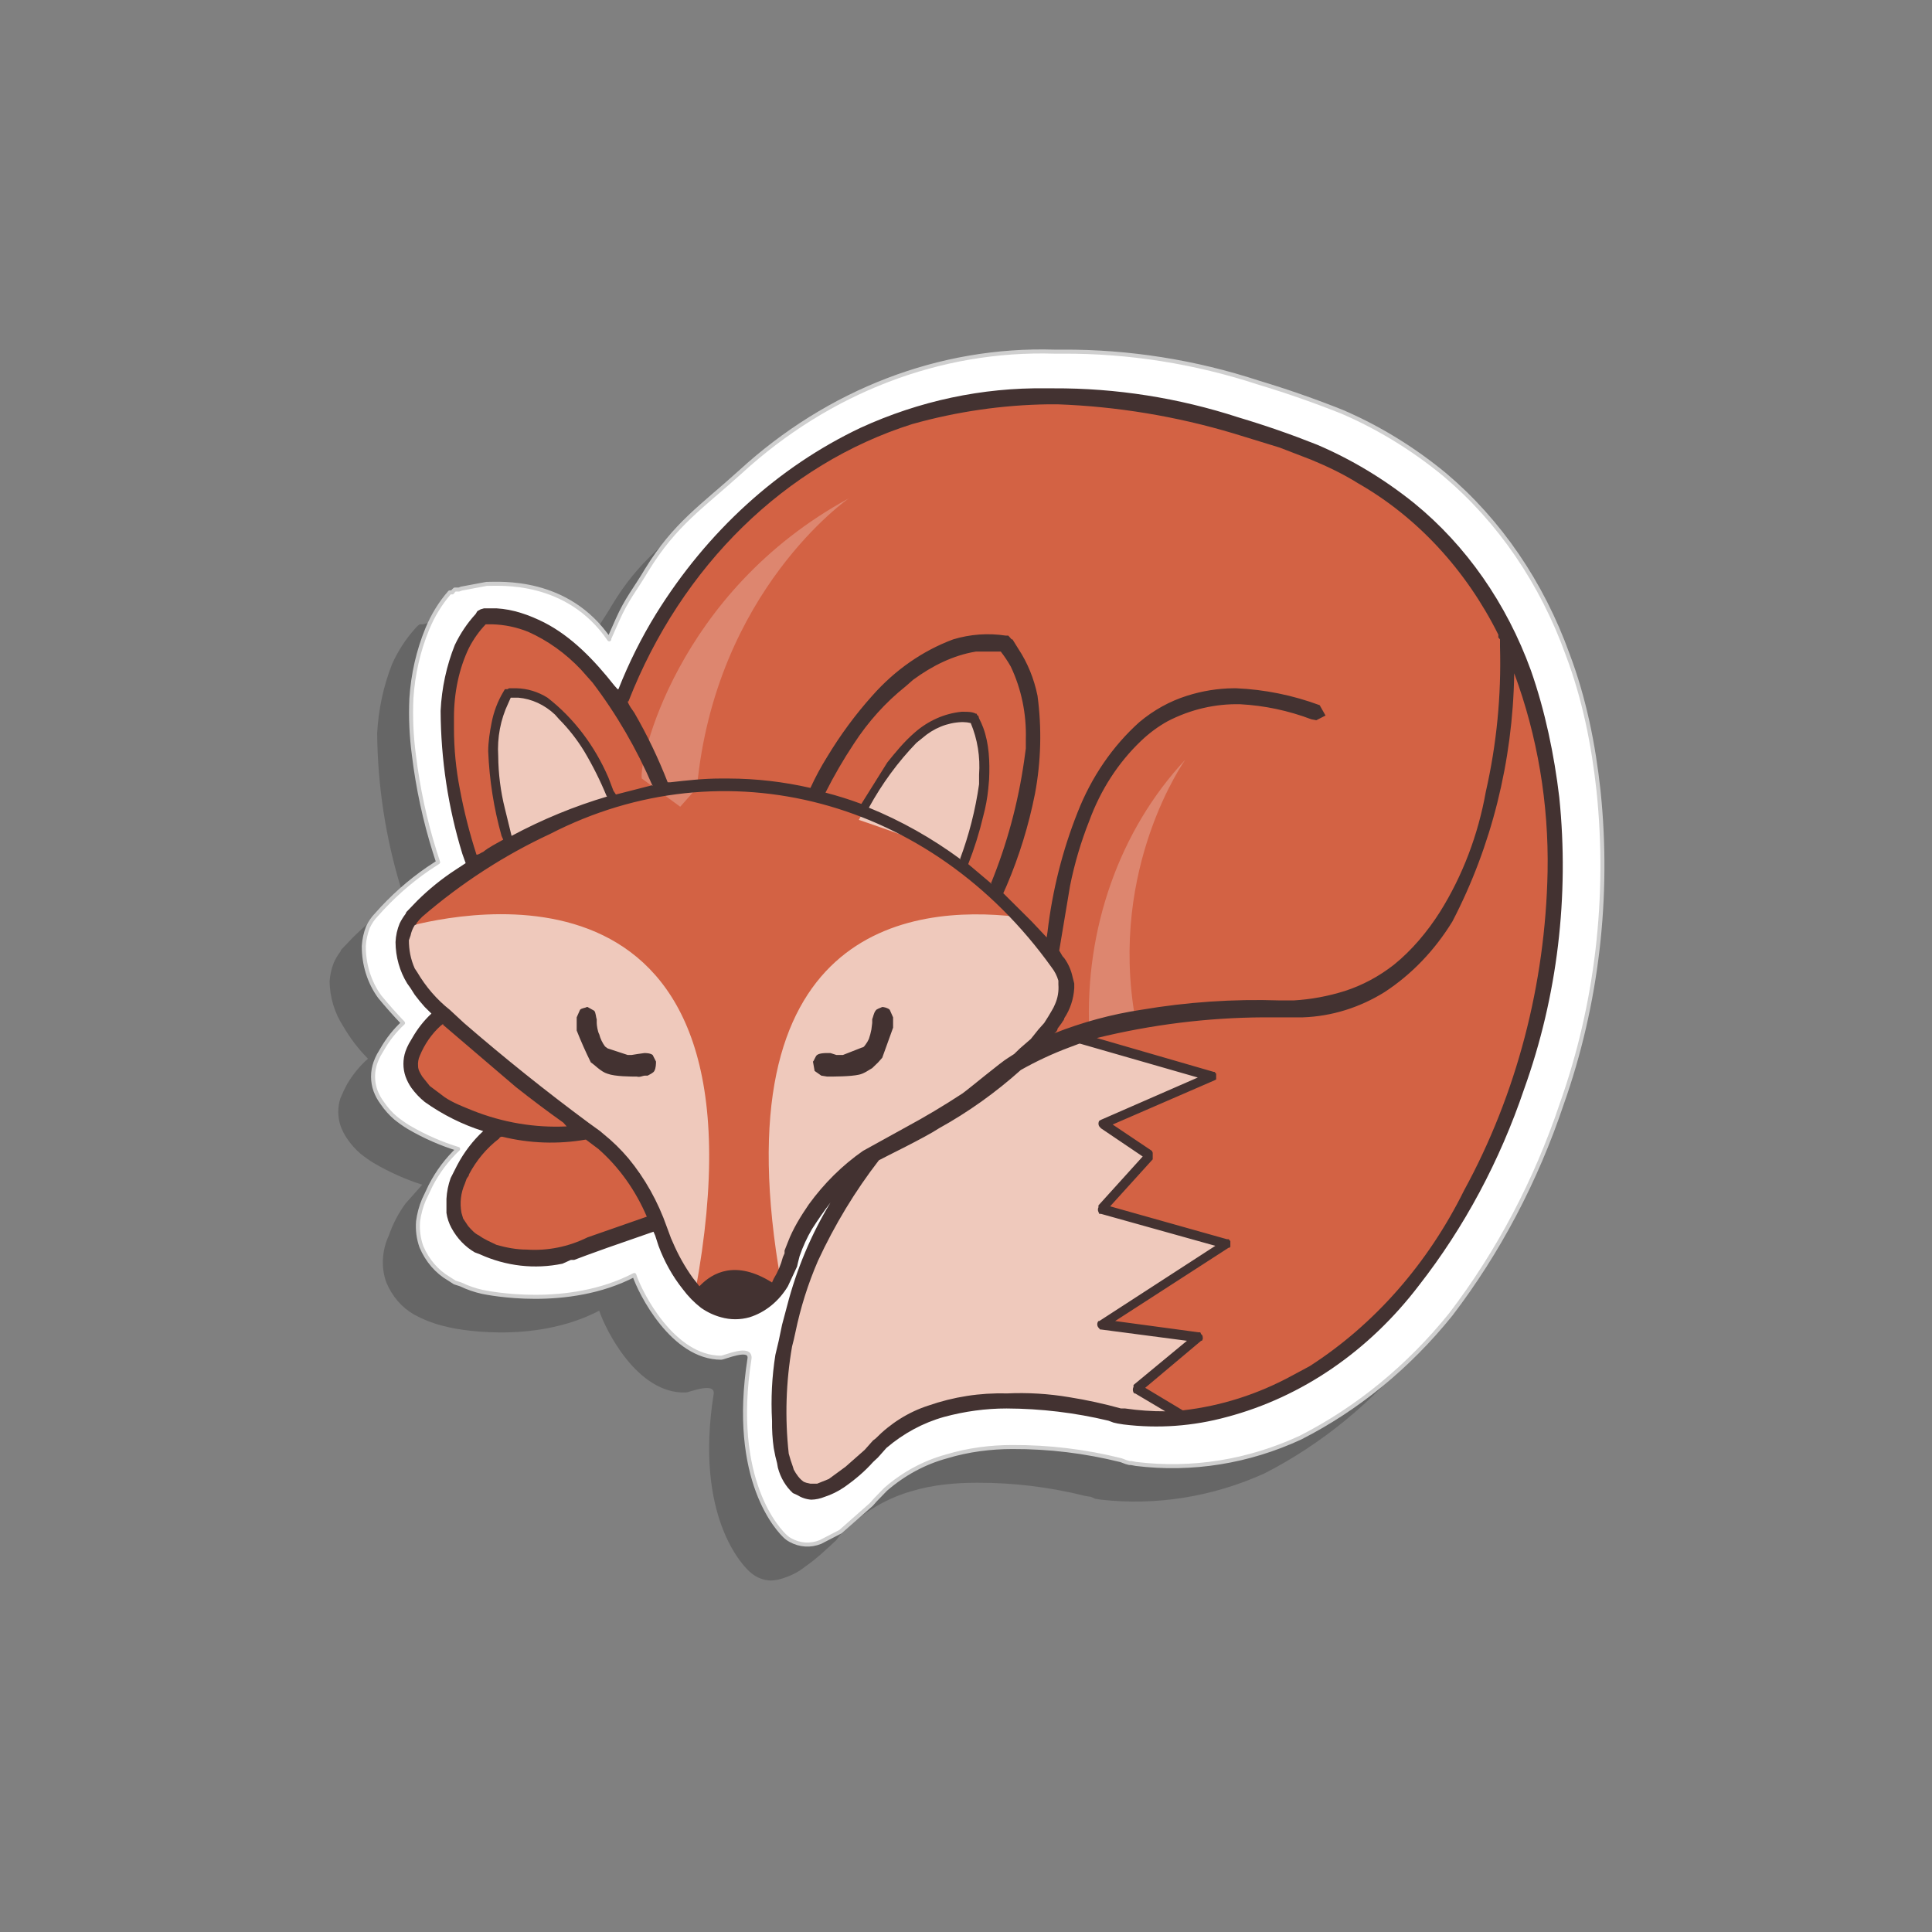 <?xml version="1.0" standalone="no"?><!-- Generator: Gravit.io --><svg xmlns="http://www.w3.org/2000/svg" xmlns:xlink="http://www.w3.org/1999/xlink" style="isolation:isolate" viewBox="0 0 300 300" width="300" height="300"><rect x="0" y="0" width="300" height="300" fill="#808080" stroke="none"/><defs><clipPath id="_clipPath_AKKQRgbVf67Ekh4c9T4HaXx2Tz57qKpL"><rect width="300" height="300"/></clipPath></defs><g clip-path="url(#_clipPath_AKKQRgbVf67Ekh4c9T4HaXx2Tz57qKpL)"><g id="Group"><path d=" M 89.159 104.683 L 90.455 101.763 C 91.881 98.551 93.178 97.091 94.992 94.025 C 99.27 86.871 103.548 84.243 109.382 78.841 C 121.997 67.239 137.692 60.713 153.975 60.299 L 158.253 60.153 L 159.549 60.153 C 169.856 60.102 180.116 61.724 190.012 64.971 C 194.384 66.292 198.708 67.801 202.976 69.497 C 208.654 71.943 214.016 75.233 218.92 79.279 C 227.41 86.445 233.999 96.087 237.976 107.165 C 240.439 114.027 241.865 121.181 242.772 128.335 C 244.494 144.822 242.534 161.534 237.069 176.952 C 233.02 188.913 227.141 199.982 219.698 209.656 C 213.149 217.743 205.211 224.25 196.364 228.781 C 188.311 232.427 179.594 233.829 170.957 232.869 L 170.049 232.723 L 169.401 232.431 L 168.494 232.285 C 163.003 230.911 157.395 230.226 151.771 230.241 C 148.401 230.241 144.901 230.533 141.53 231.555 C 138.083 232.538 134.858 234.329 132.067 236.811 L 130.511 238.271 L 129.863 239.147 C 128.308 240.607 126.752 242.067 125.067 243.235 C 124.083 244.022 122.987 244.615 121.826 244.987 C 121.157 245.246 120.459 245.394 119.752 245.425 C 118.632 245.415 117.543 245.006 116.641 244.257 C 115.345 243.235 107.826 235.497 110.807 216.518 C 111.196 214.474 106.919 216.226 106.53 216.226 C 98.881 216.518 93.955 206.298 93.048 203.524 C 82.677 208.926 70.233 206.298 69.325 206.006 C 67.574 205.625 65.874 204.987 64.27 204.108 C 62.393 203.035 60.888 201.288 59.992 199.144 C 59.554 197.943 59.376 196.642 59.473 195.348 C 59.558 194.122 59.867 192.929 60.381 191.844 C 61.004 190.044 61.88 188.368 62.973 186.88 L 65.566 183.96 C 62.964 183.135 60.444 182.01 58.047 180.602 C 57.329 180.165 56.636 179.678 55.973 179.142 C 55.193 178.471 54.495 177.685 53.899 176.806 C 53.466 176.186 53.117 175.497 52.862 174.762 C 52.416 173.395 52.416 171.895 52.862 170.528 L 53.381 169.36 L 53.899 168.338 C 54.785 166.837 55.879 165.506 57.14 164.396 C 55.649 162.893 54.342 161.175 53.251 159.286 C 51.954 157.291 51.23 154.896 51.177 152.424 C 51.242 151.416 51.461 150.428 51.825 149.504 C 52.104 148.873 52.452 148.285 52.862 147.752 L 52.992 147.46 L 54.807 145.562 C 57.21 143.187 59.815 141.084 62.585 139.284 C 62.585 138.7 62.325 138.116 62.196 137.678 C 59.866 130.015 58.641 121.981 58.566 113.881 C 58.758 110.15 59.549 106.49 60.899 103.077 C 61.805 101.079 62.986 99.255 64.399 97.675 L 64.659 97.383 C 64.807 97.203 64.982 97.055 65.177 96.945 L 65.696 96.945 L 66.214 96.799 L 69.974 96.069 C 72.177 96.069 82.677 95.193 89.159 104.537 L 89.159 104.683 Z " fill-rule="evenodd" fill="rgb(0,0,0)" fill-opacity="0.2"/><path d=" M 94.604 99.135 L 95.9 96.215 C 97.326 93.003 98.622 91.543 100.437 88.477 C 104.844 81.323 108.993 78.695 114.956 73.293 C 128.694 60.695 145.988 54.065 163.697 54.605 L 164.993 54.605 C 175.301 54.554 185.561 56.176 195.457 59.423 C 199.829 60.738 204.154 62.248 208.42 63.949 C 214.098 66.395 219.461 69.685 224.365 73.731 C 232.85 80.902 239.438 90.543 243.421 101.617 C 246.013 108.479 247.439 115.633 248.217 122.787 C 249.939 139.275 247.978 155.986 242.513 171.404 C 238.504 183.355 232.669 194.423 225.272 204.108 C 218.738 212.214 210.796 218.723 201.938 223.233 C 193.863 226.979 185.083 228.384 176.401 227.321 L 175.623 227.175 L 175.364 227.175 L 174.845 227.029 L 174.068 226.737 C 168.535 225.356 162.883 224.671 157.216 224.693 C 153.845 224.693 150.345 225.131 146.975 226.153 C 143.536 227.088 140.312 228.829 137.512 231.263 L 135.956 232.869 L 135.308 233.599 L 130.511 237.833 L 127.4 239.439 C 125.874 240.061 124.189 239.956 122.734 239.147 C 122.505 239.025 122.288 238.879 122.085 238.709 C 120.919 237.687 113.4 229.949 116.382 210.97 C 116.641 208.926 112.493 210.824 111.974 210.824 C 104.456 210.824 99.4 200.75 98.492 197.976 C 88.122 203.378 75.677 200.75 74.9 200.604 C 73.743 200.346 72.614 199.955 71.529 199.436 L 70.622 199.144 L 69.714 198.56 C 67.844 197.478 66.341 195.734 65.436 193.596 C 64.988 192.347 64.81 190.996 64.918 189.654 C 65.068 188.489 65.374 187.357 65.825 186.296 L 66.862 184.106 C 67.982 181.941 69.43 180.014 71.14 178.412 C 68.492 177.604 65.927 176.478 63.492 175.054 C 62.773 174.62 62.08 174.132 61.418 173.594 C 60.634 172.927 59.936 172.141 59.344 171.258 C 58.914 170.689 58.564 170.049 58.307 169.36 C 57.802 167.955 57.802 166.385 58.307 164.98 C 58.453 164.577 58.626 164.186 58.825 163.812 L 59.344 162.936 C 60.227 161.39 61.321 160.011 62.585 158.848 C 61.329 157.538 60.118 156.174 58.955 154.76 C 57.34 152.538 56.468 149.748 56.492 146.876 C 56.557 145.868 56.776 144.88 57.14 143.956 C 57.47 143.243 57.909 142.601 58.436 142.058 C 60.849 139.317 63.547 136.914 66.473 134.905 L 68.029 133.883 L 67.511 132.277 C 65.978 127.401 64.892 122.363 64.27 117.239 C 63.881 114.319 63.751 111.399 63.881 108.479 C 64.114 104.739 64.949 101.079 66.344 97.675 C 67.212 95.565 68.396 93.639 69.844 91.981 L 70.233 91.981 C 70.342 91.814 70.473 91.666 70.622 91.543 L 71.27 91.543 L 71.659 91.397 L 75.548 90.667 C 77.622 90.667 88.122 89.791 94.604 99.281 L 94.604 99.135 Z " fill-rule="evenodd" fill="rgb(255,255,255)" vector-effect="non-scaling-stroke" stroke-width="0.625" stroke="rgb(207,207,207)" stroke-linejoin="round" stroke-linecap="butt" stroke-miterlimit="1.41"/><path d=" M 96.159 109.355 C 101.085 96.361 127.141 41.758 201.679 69.205 C 274.273 96.069 236.939 228.927 173.808 219.875 C 173.808 219.875 147.882 211.992 136.215 224.693 C 117.03 245.571 120.919 212.722 121.956 208.342 C 123.511 201.48 125.456 192.282 135.697 179.142 C 131.808 181.624 124.548 188.34 122.863 195.202 C 120.53 205.13 108.993 208.634 103.03 192.136 C 102.736 191.304 102.434 190.477 102.122 189.654 L 89.029 194.326 C 80.085 197.684 65.825 193.304 71.659 182.062 C 73.344 178.85 75.548 176.66 77.751 175.054 C 69.196 173.01 61.547 168.338 64.14 162.936 C 65.436 160.454 66.992 158.702 68.677 157.534 C 58.696 148.19 63.881 142.642 63.881 142.642 C 64.659 141.328 68.159 138.262 73.603 134.613 C 71.659 129.065 64.529 106.435 75.029 95.777 C 75.029 95.777 85.789 93.879 96.159 109.355 Z " fill-rule="evenodd" fill="rgb(211,98,68)"/><path d=" M 176.142 158.264 C 176.271 158.994 169.271 161.184 169.142 160.016 C 168.422 144.221 173.868 128.861 184.049 117.969 C 184.049 117.969 172.123 134.613 176.271 158.118 L 176.142 158.264 Z  M 99.659 120.889 C 99.141 118.407 104.974 91.981 131.808 77.381 C 131.808 77.381 111.067 91.689 108.215 122.349 L 105.622 125.269 L 99.659 120.889 Z " fill-rule="evenodd" fill="rgb(221,134,111)"/><path d=" M 144.123 174.616 L 138.16 177.974 C 136.734 177.682 125.197 186.296 122.863 195.202 C 122.604 196.662 121.956 198.122 121.308 199.29 C 111.456 143.956 141.401 140.452 157.864 142.35 L 164.216 149.358 C 166.419 151.986 165.901 155.198 163.956 158.118 L 156.956 165.856 L 155.66 166.878 L 156.567 166.44 L 165.382 161.184 L 188.327 167.024 L 171.345 174.324 L 178.475 179.288 L 171.086 187.61 L 190.531 193.012 L 171.086 205.568 L 186.123 207.466 L 176.531 215.642 L 184.309 220.021 C 180.809 220.313 177.308 220.313 173.808 219.729 C 173.808 219.729 147.882 211.992 136.215 224.693 C 117.03 245.425 120.919 212.722 121.956 208.342 C 123.771 200.458 128.697 182.792 142.308 175.784 L 144.123 174.616 Z  M 62.973 143.956 C 71.788 141.62 120.919 130.817 107.956 200.604 C 105.777 198.227 104.095 195.334 103.03 192.136 C 98.752 180.456 94.085 177.828 90.844 175.346 C 83.47 169.999 76.332 164.249 69.455 158.118 C 61.677 151.256 62.066 146.438 62.973 144.102 L 62.973 143.956 Z  M 149.308 134.905 C 149.308 134.905 156.567 121.035 151.253 111.545 C 151.253 111.545 143.475 108.333 133.363 127.313 C 133.363 127.313 142.049 130.233 144.771 131.547 C 146.327 132.277 149.308 134.905 149.308 134.905 Z  M 79.307 131.255 C 79.307 131.255 73.085 116.655 78.918 107.749 C 85.4 107.457 90.585 111.983 95.122 124.101 L 79.307 131.255 Z " fill-rule="evenodd" fill="rgb(239,201,188)"/><path d=" M 96.029 107.019 C 97.645 102.929 99.598 99.018 101.863 95.339 C 109.813 82.518 120.824 72.495 133.623 66.431 C 142.756 62.245 152.541 60.16 162.401 60.299 L 163.568 60.299 C 173.303 60.254 182.994 61.778 192.346 64.825 C 196.457 66.049 200.522 67.462 204.531 69.059 C 209.868 71.337 214.922 74.38 219.568 78.111 C 227.654 84.694 233.941 93.697 237.717 104.099 C 239.921 110.377 241.346 117.239 242.124 123.809 C 243.7 139.171 241.828 154.732 236.68 169.068 C 232.898 180.257 227.366 190.592 220.346 199.582 C 212.583 209.783 202.142 216.941 190.531 220.021 C 185.274 221.463 179.834 221.858 174.457 221.189 L 173.549 221.043 L 172.901 220.897 L 172.123 220.605 C 166.924 219.362 161.624 218.726 156.308 218.707 C 153.067 218.707 149.827 219.145 146.586 220.021 C 143.345 220.928 140.302 222.567 137.641 224.839 L 136.345 226.299 L 135.567 227.029 C 134.271 228.489 132.715 229.803 131.03 230.971 C 130.096 231.601 129.094 232.092 128.048 232.431 C 127.383 232.704 126.682 232.852 125.974 232.869 C 125.201 232.815 124.448 232.565 123.771 232.139 L 123.122 231.847 C 122.01 230.828 121.197 229.454 120.789 227.905 L 120.659 227.175 L 120.4 226.153 L 120.141 224.839 C 119.946 223.439 119.859 222.023 119.882 220.605 C 119.692 217.188 119.866 213.757 120.4 210.386 L 120.919 208.196 L 121.437 205.714 L 122.215 202.794 C 123.692 197.072 125.967 191.651 128.956 186.734 C 127.954 188.05 127.003 189.414 126.104 190.822 C 125.321 192.149 124.669 193.569 124.16 195.056 L 123.9 196.078 L 123.771 196.662 L 122.345 199.728 C 120.928 202.08 118.814 203.788 116.382 204.546 C 114.935 204.954 113.421 204.954 111.974 204.546 C 110.874 204.251 109.823 203.758 108.863 203.086 C 107.798 202.264 106.839 201.281 106.011 200.166 C 104.433 198.18 103.162 195.91 102.252 193.45 L 101.733 191.844 L 101.474 191.26 L 94.344 193.742 L 91.103 194.91 L 89.159 195.64 L 88.64 195.64 L 87.344 196.224 C 83.03 197.121 78.578 196.615 74.511 194.764 L 73.733 194.472 C 72.234 193.61 70.977 192.296 70.103 190.676 C 69.711 189.962 69.447 189.168 69.325 188.34 L 69.325 186.15 C 69.386 185.047 69.605 183.962 69.974 182.938 L 71.011 180.894 C 72.072 178.895 73.432 177.117 75.029 175.638 C 71.825 174.634 68.768 173.109 65.955 171.112 C 65.181 170.489 64.483 169.752 63.881 168.922 C 63.507 168.389 63.202 167.799 62.973 167.17 C 62.533 165.903 62.533 164.495 62.973 163.228 C 63.118 162.824 63.292 162.433 63.492 162.06 L 64.01 161.184 C 64.823 159.752 65.829 158.471 66.992 157.388 L 65.955 156.366 C 65.411 155.761 64.891 155.128 64.399 154.468 L 63.751 153.446 L 63.233 152.716 C 62.066 150.83 61.433 148.591 61.418 146.292 C 61.462 145.281 61.682 144.289 62.066 143.372 C 62.324 142.852 62.628 142.363 62.973 141.912 L 63.103 141.62 L 64.788 139.868 C 66.631 138.046 68.628 136.432 70.751 135.051 L 72.307 134.029 L 71.788 132.569 C 69.595 125.429 68.456 117.932 68.418 110.377 C 68.586 106.846 69.333 103.381 70.622 100.157 C 71.474 98.372 72.567 96.746 73.862 95.339 L 74.122 94.901 L 74.64 94.609 L 75.159 94.463 L 77.103 94.463 C 79.696 94.609 82.159 95.485 84.492 96.653 C 88.77 98.843 92.27 102.493 95.381 106.435 L 95.9 107.019 L 96.029 107.019 Z  M 167.586 162.06 L 166.031 162.644 C 163.452 163.606 160.94 164.777 158.512 166.148 C 154.579 169.671 150.319 172.706 145.808 175.2 C 143.604 176.66 137.252 179.726 136.475 180.164 C 132.788 184.936 129.612 190.179 127.011 195.786 C 125.479 199.325 124.305 203.047 123.511 206.882 L 123.252 208.05 L 122.993 209.072 C 122.038 214.554 121.863 220.172 122.474 225.715 C 122.659 226.409 122.876 227.091 123.122 227.759 L 123.252 228.197 C 123.641 228.927 124.16 229.657 124.808 230.095 L 125.197 230.241 L 125.845 230.387 L 126.882 230.387 L 128.697 229.657 L 131.289 227.759 L 134.271 225.131 L 135.567 223.671 L 135.956 223.379 C 138.298 220.999 141.091 219.251 144.123 218.269 C 148.066 216.895 152.182 216.254 156.308 216.372 C 159.558 216.217 162.814 216.413 166.031 216.956 C 168.734 217.385 171.417 217.97 174.068 218.707 L 174.716 218.707 C 176.779 219.01 178.858 219.156 180.938 219.145 L 176.271 216.372 L 176.142 216.372 L 176.012 216.226 C 175.873 215.954 175.873 215.621 176.012 215.35 L 176.012 215.058 L 184.309 208.196 L 170.957 206.444 L 170.827 206.444 L 170.568 206.152 C 170.321 205.868 170.321 205.414 170.568 205.13 L 170.697 205.13 L 188.716 193.45 L 170.957 188.486 L 170.697 188.486 L 170.568 188.194 C 170.452 187.968 170.452 187.69 170.568 187.464 L 170.568 187.172 L 177.438 179.58 L 170.957 175.2 L 170.697 174.908 C 170.524 174.648 170.524 174.292 170.697 174.032 L 170.957 173.886 L 185.994 167.316 L 167.716 162.06 L 167.586 162.06 Z  M 183.66 218.999 C 189.558 218.334 195.307 216.505 200.642 213.598 L 203.364 212.138 C 213.418 205.669 221.711 196.228 227.346 184.836 C 235.488 169.925 239.962 152.843 240.309 135.343 C 240.503 124.779 238.737 114.287 235.124 104.537 L 235.124 104.683 C 234.902 118.197 231.599 131.419 225.531 143.08 C 222.79 147.556 219.204 151.295 215.031 154.03 C 211.135 156.464 206.78 157.815 202.327 157.972 L 196.235 157.972 C 187.517 158.019 178.827 159.096 170.308 161.184 L 188.457 166.44 L 188.586 166.44 L 188.846 166.732 L 188.846 167.608 L 188.586 167.754 L 172.771 174.616 L 178.864 178.704 L 178.994 178.996 L 178.994 180.018 L 172.382 187.318 L 190.531 192.428 L 190.79 192.428 L 191.049 192.72 L 191.049 193.596 L 190.92 193.742 L 190.79 193.742 L 173.16 205.13 L 186.123 206.882 L 186.383 206.882 L 186.512 207.174 C 186.772 207.32 186.772 207.612 186.772 207.904 L 186.642 208.196 L 186.512 208.196 L 177.827 215.496 L 183.66 218.999 Z  M 119.882 199.144 L 120.141 198.56 C 120.775 197.535 121.256 196.401 121.567 195.202 L 121.826 194.618 L 121.826 194.18 L 122.345 192.866 C 123.122 190.822 124.289 188.924 125.585 187.026 C 127.964 183.744 130.812 180.931 134.012 178.704 L 140.623 175.054 C 143.623 173.438 146.564 171.684 149.438 169.798 C 150.475 169.068 155.53 164.834 156.567 164.25 L 157.475 163.666 L 158.382 162.79 L 160.067 161.33 L 161.234 159.87 L 162.142 158.848 L 162.79 157.826 L 163.308 156.95 C 163.508 156.628 163.681 156.286 163.827 155.928 C 164.25 154.981 164.429 153.919 164.345 152.862 L 164.345 152.278 C 164.126 151.525 163.774 150.829 163.308 150.234 C 144.605 124.07 112.523 115.532 85.4 129.503 C 78.319 132.792 71.651 137.111 65.566 142.35 C 65.241 142.664 64.937 143.006 64.659 143.372 L 64.659 143.518 L 64.399 143.664 C 64.089 144.145 63.868 144.691 63.751 145.27 L 63.492 146 C 63.492 147.46 63.751 148.92 64.399 150.38 L 64.788 150.964 C 66.134 153.25 67.849 155.231 69.844 156.804 L 72.048 158.848 C 78.315 164.272 84.758 169.434 91.363 174.324 L 93.178 175.638 L 93.696 176.076 C 95.097 177.199 96.399 178.47 97.585 179.872 C 100.147 182.973 102.17 186.589 103.548 190.53 L 104.196 192.282 L 104.456 192.866 C 105.298 194.845 106.342 196.706 107.567 198.414 L 108.604 199.728 C 110.678 197.538 114.308 195.64 119.882 199.144 Z  M 77.881 176.514 C 77.881 176.514 77.622 176.514 77.492 176.806 C 75.593 178.246 74 180.14 72.825 182.354 C 72.825 182.646 72.566 182.792 72.437 183.084 L 72.177 183.814 C 71.551 185.212 71.368 186.809 71.659 188.34 L 71.918 189.216 L 72.696 190.384 C 73.214 190.968 73.733 191.552 74.381 191.844 C 75.159 192.428 76.196 192.866 77.103 193.304 C 78.659 193.742 80.214 194.034 81.77 194.034 C 85.013 194.255 88.257 193.605 91.233 192.136 L 100.437 188.924 C 98.682 184.815 96.109 181.218 92.918 178.412 L 90.974 176.952 C 86.666 177.703 82.271 177.555 78.011 176.514 L 77.881 176.514 Z  M 68.807 158.994 L 68.418 159.286 C 67.032 160.541 65.923 162.14 65.177 163.958 C 64.957 164.455 64.867 165.012 64.918 165.564 C 64.918 166.148 65.307 166.732 65.566 167.17 L 66.733 168.63 L 69.066 170.382 C 70.362 171.258 71.918 171.842 73.344 172.426 C 78.04 174.303 83.013 175.145 87.992 174.908 L 87.474 174.324 C 84.97 172.544 82.506 170.694 80.085 168.776 L 68.807 159.14 L 68.807 158.994 Z  M 91.233 156.366 L 92.27 156.95 C 92.529 157.242 92.529 157.972 92.659 158.264 L 92.659 158.848 C 92.659 159.14 92.789 160.162 93.048 160.6 C 93.227 161.298 93.537 161.945 93.955 162.498 L 94.344 162.79 L 97.455 163.812 L 98.104 163.812 L 99.011 163.666 L 100.048 163.52 C 100.307 163.52 100.955 163.52 101.344 163.812 L 101.863 164.834 C 101.863 165.126 101.863 165.856 101.604 166.294 C 101.474 166.586 100.826 166.878 100.567 167.024 L 100.178 167.024 C 99.789 167.024 99.4 167.316 98.881 167.17 C 97.974 167.17 95.511 167.17 94.344 166.732 C 93.307 166.44 92.27 165.272 91.752 164.98 C 90.951 163.364 90.215 161.708 89.548 160.016 L 89.548 157.972 L 90.066 156.804 C 90.326 156.512 90.974 156.512 91.103 156.366 L 91.233 156.366 Z  M 138.16 156.804 L 138.678 157.972 L 138.678 159.578 L 136.993 164.25 L 136.345 164.98 L 135.437 165.856 C 134.919 166.148 134.141 166.732 133.363 166.878 C 132.067 167.17 129.474 167.17 128.437 167.17 L 127.53 167.024 L 126.493 166.294 L 126.234 164.834 C 126.363 164.834 126.623 163.958 126.882 163.812 C 127.271 163.52 128.178 163.52 128.308 163.52 L 128.956 163.52 L 129.863 163.812 L 130.9 163.812 L 133.882 162.644 C 134.141 162.644 134.271 162.352 134.4 162.206 C 134.604 161.939 134.778 161.645 134.919 161.33 C 135.083 160.856 135.213 160.368 135.308 159.87 L 135.437 158.848 L 135.437 158.264 C 135.567 157.972 135.697 157.242 135.956 156.95 C 136.086 156.658 136.734 156.512 136.993 156.366 C 137.252 156.366 137.9 156.512 138.16 156.804 Z  M 232.661 98.551 C 227.624 88.464 220.046 80.284 210.883 75.045 C 208.55 73.585 206.087 72.417 203.624 71.395 L 198.698 69.497 L 191.568 67.307 C 182.633 64.635 173.456 63.117 164.216 62.781 L 162.79 62.781 C 155.665 62.88 148.574 63.909 141.66 65.847 C 121.989 72.06 105.82 87.86 97.585 108.917 L 97.455 108.917 C 97.715 109.647 98.104 110.085 98.492 110.669 C 100.482 114.103 102.216 117.717 103.678 121.473 L 104.067 121.473 C 106.659 121.181 109.252 120.889 111.845 120.889 L 113.141 120.889 C 117.408 120.901 121.663 121.39 125.845 122.349 C 126.61 120.677 127.476 119.068 128.437 117.531 C 130.493 114.12 132.837 110.942 135.437 108.041 C 138.959 104.047 143.267 101.046 148.012 99.281 C 150.673 98.477 153.449 98.279 156.179 98.697 L 156.567 98.697 L 156.827 98.989 L 157.086 99.281 L 157.216 99.281 L 158.123 100.741 C 159.558 102.913 160.573 105.4 161.105 108.041 C 161.783 113.088 161.651 118.23 160.716 123.225 C 159.738 128.168 158.259 132.969 156.308 137.532 L 155.79 138.7 L 160.197 143.08 L 162.53 145.562 L 162.66 144.686 C 163.411 138.284 164.983 132.038 167.327 126.145 C 169.469 120.666 172.761 115.856 176.92 112.129 C 179.139 110.267 181.644 108.881 184.309 108.041 C 186.671 107.288 189.113 106.895 191.568 106.873 L 191.957 106.873 C 196.365 107.066 200.728 107.95 204.92 109.501 L 205.827 111.107 L 204.401 111.837 L 203.624 111.691 C 200.064 110.343 196.356 109.557 192.605 109.355 C 188.717 109.257 184.861 110.156 181.327 111.983 C 179.837 112.808 178.444 113.838 177.179 115.049 C 173.656 118.4 170.899 122.656 169.142 127.459 C 167.855 130.697 166.856 134.072 166.16 137.532 L 164.475 147.606 L 164.993 148.482 L 165.253 148.774 C 165.875 149.625 166.318 150.623 166.549 151.694 L 166.808 152.716 L 166.808 153.446 C 166.703 155.141 166.162 156.764 165.253 158.118 C 165.253 158.41 164.993 158.556 164.864 158.848 L 164.216 159.724 C 164.216 160.016 163.956 160.308 163.697 160.454 C 168.07 158.726 172.587 157.503 177.179 156.804 C 184.299 155.593 191.5 155.105 198.698 155.344 L 200.901 155.344 C 203.577 155.185 206.229 154.696 208.809 153.884 C 211.541 153.005 214.125 151.624 216.457 149.796 C 219.179 147.606 221.642 144.686 223.587 141.62 C 227.093 136.018 229.522 129.653 230.717 122.933 C 232.39 115.593 233.132 108.023 232.92 100.449 L 232.92 99.281 L 232.661 98.989 L 232.661 98.551 Z  M 153.845 137.24 C 156.338 131.161 158.083 124.726 159.03 118.115 L 159.29 116.217 L 159.29 114.757 C 159.4 110.844 158.595 106.967 156.956 103.515 C 156.492 102.692 155.972 101.911 155.401 101.179 L 151.512 101.179 C 148.012 101.763 144.771 103.369 141.789 105.559 L 140.623 106.581 C 137.534 109.041 134.82 112.048 132.586 115.487 C 130.977 117.911 129.505 120.447 128.178 123.079 C 130.059 123.566 131.919 124.15 133.752 124.831 L 137.771 118.407 C 139.067 116.801 140.363 115.195 142.049 113.735 C 144.146 111.904 146.665 110.789 149.308 110.523 L 149.697 110.523 C 150.215 110.523 150.993 110.523 151.512 110.815 L 151.641 110.815 L 151.771 111.107 L 151.901 111.107 L 152.03 111.545 C 152.273 112.016 152.49 112.503 152.678 113.005 C 153.586 115.487 153.716 118.261 153.586 121.035 L 153.456 122.495 C 153.312 123.93 153.051 125.347 152.678 126.729 C 152.074 129.275 151.294 131.765 150.345 134.175 L 153.975 137.24 L 153.845 137.24 Z  M 149.049 133.445 C 150.458 129.701 151.459 125.779 152.03 121.765 L 152.03 120.305 C 152.231 117.546 151.784 114.777 150.734 112.275 C 150.351 112.181 149.96 112.132 149.567 112.129 L 149.308 112.129 C 147.096 112.212 144.963 113.081 143.215 114.611 L 142.308 115.341 C 139.445 118.3 136.959 121.69 134.919 125.415 C 139.933 127.459 144.718 130.154 149.178 133.445 L 149.049 133.445 Z  M 101.344 122.057 C 98.858 116.275 95.721 110.877 92.011 105.997 L 90.196 103.953 C 87.823 101.446 85.053 99.465 82.029 98.113 C 80.239 97.39 78.357 96.996 76.455 96.945 L 75.418 96.945 C 74.398 98.01 73.524 99.24 72.825 100.595 C 71.27 103.807 70.492 107.603 70.492 111.399 L 70.492 113.151 C 70.498 116.293 70.802 119.425 71.399 122.495 C 72.045 125.967 72.912 129.382 73.992 132.715 C 74.381 132.715 74.64 132.423 75.029 132.277 C 75.937 131.547 77.103 130.963 78.14 130.379 L 77.881 129.795 C 76.684 125.535 75.987 121.118 75.807 116.655 C 75.807 115.195 76.066 113.589 76.325 112.275 C 76.653 110.554 77.269 108.919 78.14 107.457 L 78.4 107.019 L 78.788 107.019 L 79.048 106.873 L 80.214 106.873 C 81.895 106.915 83.541 107.416 85.011 108.333 C 89.063 111.48 92.323 115.756 94.474 120.743 L 95.252 122.787 L 95.641 123.371 L 101.344 121.911 L 101.344 122.057 Z  M 94.215 123.663 C 93.214 121.226 92.043 118.883 90.715 116.655 C 89.599 114.831 88.293 113.165 86.826 111.691 L 86.177 110.961 C 84.565 109.438 82.571 108.519 80.474 108.333 L 79.307 108.333 L 78.918 109.209 C 77.724 111.714 77.184 114.549 77.363 117.385 C 77.384 120.15 77.733 122.899 78.4 125.561 L 79.437 129.795 C 84.225 127.23 89.216 125.177 94.344 123.663 L 94.215 123.663 Z " fill-rule="evenodd" fill="rgb(67,50,49)"/></g></g></svg>
